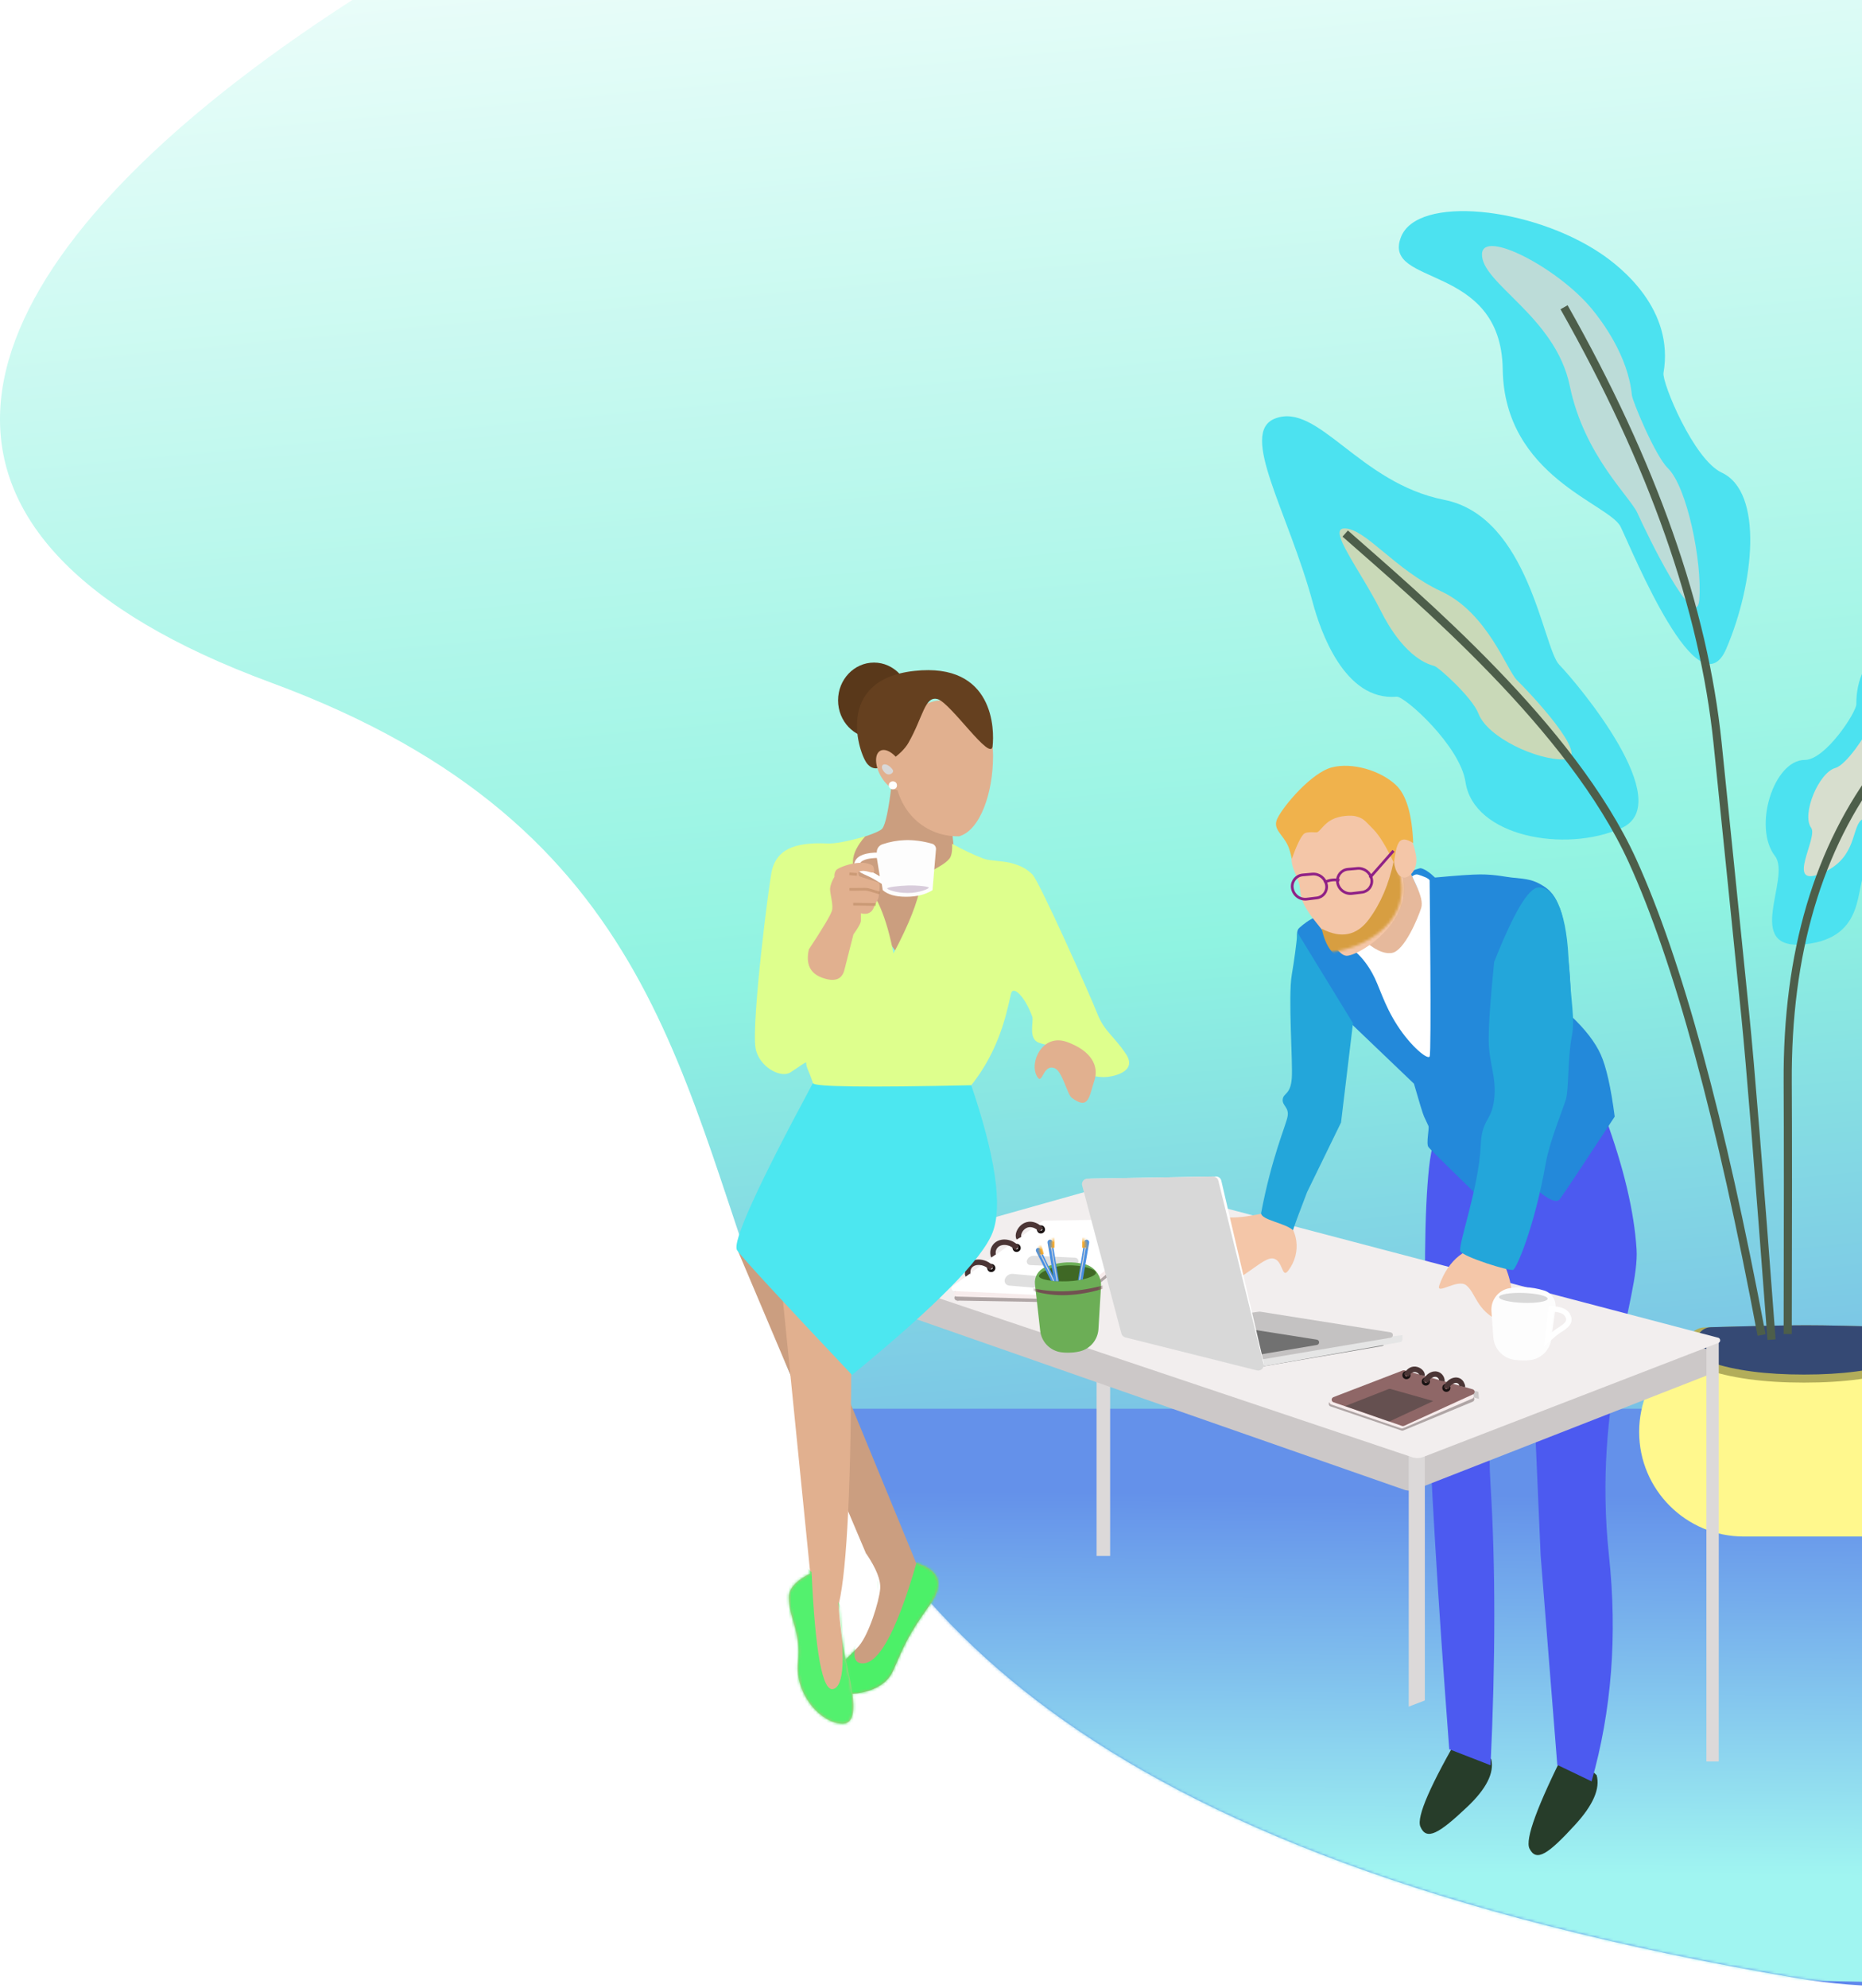 <?xml version="1.0" encoding="UTF-8"?>
<svg width="686px" height="732px" viewBox="0 0 686 732" version="1.1" xmlns="http://www.w3.org/2000/svg" xmlns:xlink="http://www.w3.org/1999/xlink">
    <!-- Generator: Sketch 52.4 (67378) - http://www.bohemiancoding.com/sketch -->
    <title>illustration</title>
    <desc>Created with Sketch.</desc>
    <defs>
        <linearGradient x1="19.166%" y1="7.735%" x2="40.544%" y2="107.621%" id="linearGradient-1">
            <stop stop-color="#FFFFFF" offset="0%"></stop>
            <stop stop-color="#8FF3E1" offset="45.096%"></stop>
            <stop stop-color="#4C5AF0" offset="100%"></stop>
        </linearGradient>
        <path d="M566.955,0.796 C661.784,-16.504 814.017,254.242 1072.037,220.221 C1633.424,146.201 1441.899,341.422 1676.313,391.566 C2056.284,472.848 1798.261,629.721 1690.659,723.697 C1583.057,817.672 1636.133,983.324 1361.502,824.392 C1086.871,665.459 859.228,927.036 662.39,893.526 C121.849,801.502 388.895,522.849 99.905,416.405 C-188.413,310.209 203.103,67.174 566.955,0.796 Z" id="path-2"></path>
        <linearGradient x1="51.607%" y1="75.664%" x2="54.798%" y2="14.544%" id="linearGradient-4">
            <stop stop-color="#A0F5F1" offset="0%"></stop>
            <stop stop-color="#6491EA" offset="100%"></stop>
        </linearGradient>
        <path d="M39.081,56.088 C41.482,55.037 42.397,50.093 45.975,41.308 C49.419,32.851 48.62,30.238 48.027,27.078 C47.137,22.332 50.341,17.874 45.658,11.749 C41.604,6.447 36.455,4.419 29.516,4.433 C18.599,4.455 13.772,9.247 10.9,30.087 C8.027,50.927 35.105,57.83 39.081,56.088 Z" id="path-5"></path>
        <filter x="-20.7%" y="-128.5%" width="142.5%" height="356.8%" filterUnits="objectBoundingBox" id="filter-7">
            <feGaussianBlur stdDeviation="7" in="SourceGraphic"></feGaussianBlur>
        </filter>
        <path d="M6.618,0.611 C8.784,0.131 10.895,-0.066 12.952,0.019 C15.649,0.131 18.333,0.733 21.004,1.825 L21.004,1.825 C23.489,2.84 24.997,5.383 24.697,8.05 L22.766,25.208 C22.299,29.361 19.034,32.646 14.884,33.139 C14.156,33.225 13.388,33.268 12.581,33.268 C11.057,33.268 9.624,33.114 8.281,32.806 L8.281,32.806 C4.389,31.913 1.55,28.562 1.31,24.576 L0.364,8.904 C0.127,4.978 2.778,1.462 6.618,0.611 Z" id="path-8"></path>
        <path d="M2.301,0.351 L2.301,0.351 C2.799,0.352 3.202,0.757 3.201,1.255 C3.201,1.258 3.201,1.262 3.2,1.265 L3.028,13.324 L1.513,14.284 L1.397,1.261 C1.393,0.763 1.793,0.356 2.291,0.351 C2.295,0.351 2.298,0.351 2.301,0.351 Z" id="path-10"></path>
        <path d="M2.531,0.434 L2.531,0.434 C3.047,0.448 3.461,0.863 3.472,1.379 L3.776,15.086 L2.096,15.725 L1.64,1.329 C1.625,0.85 2.001,0.449 2.481,0.434 C2.498,0.433 2.514,0.433 2.531,0.434 Z" id="path-12"></path>
        <path d="M2.494,0.431 L2.494,0.431 C3.009,0.444 3.423,0.86 3.434,1.376 L3.744,15.701 L2.027,16.116 L1.6,1.326 C1.586,0.845 1.964,0.444 2.445,0.431 C2.461,0.43 2.478,0.43 2.494,0.431 Z" id="path-14"></path>
        <path d="M49.691,14.101 L73.814,0.098 L26.576,111.644 L26.512,111.635 C22.829,117.079 21.121,121.389 21.39,124.565 C21.793,129.344 25.581,141.374 29.215,145.6 C32.85,149.827 42.125,157.021 40.577,160.781 C39.028,164.541 21.187,165.01 16.682,154.845 C12.176,144.679 11.183,141.819 3.083,130.457 C-2.318,122.883 -0.622,117.724 8.169,114.978 L49.691,14.101 Z" id="path-16"></path>
        <path d="M1.376,33.028 C1.403,84.148 2.919,116.263 5.924,129.374 C6.255,130.819 5.254,139.144 4.566,144.196 C3.323,153.328 -3.571,173.785 4.566,173.785 C12.421,173.785 22.251,163.014 21.035,151.237 C19.82,139.459 24.378,135.591 24.378,127.12 C24.378,123.963 21.756,121.06 16.512,118.41 L28.377,-4.54747351e-13 L1.376,33.028 Z" id="path-18"></path>
    </defs>
    <g id="Page-1" stroke="none" stroke-width="1" fill="none" fill-rule="evenodd">
        <g id="Custom-Preset-Copy-17" transform="translate(-338, 0)">
            <g id="illustration" transform="translate(1276.5, 283.5) scale(-1, 1) translate(-1276.5, -283.5) translate(338, -165)">
                <g id="Rectangle" transform="translate(938.5, 448.5) scale(-1, 1) translate(-938.5, -448.5) ">
                    <mask id="mask-3" fill="white">
                        <use xlink:href="#path-2"></use>
                    </mask>
                    <use id="Mask" fill="url(#linearGradient-1)" xlink:href="#path-2"></use>
                    <polygon fill="url(#linearGradient-4)" mask="url(#mask-3)" points="-162.516 683.779 1412.191 683.779 1476.15 911.281 -162.516 877.117"></polygon>
                </g>
                <g id="plant" transform="translate(1113, 211)">
                    <g id="pot" transform="translate(38.926, 442.043)">
                        <path d="M38.526,0.741 L82.651,0.741 C103.929,0.741 121.177,17.989 121.177,39.267 L121.177,39.267 C121.177,60.544 103.929,77.792 82.651,77.792 L38.526,77.792 C17.249,77.792 2.60569801e-15,60.544 0,39.267 L0,39.267 C-2.60569801e-15,17.989 17.249,0.741 38.526,0.741 Z" id="Rectangle" fill="#FFF88D"></path>
                        <path d="M24.352,0.8 C40.379,0.267 52.129,0 59.602,0 C67.148,0 79.685,0.272 97.213,0.815 L97.213,0.815 C100.655,0.922 103.39,3.743 103.39,7.186 L103.39,7.186 C103.39,11.162 100.892,14.708 97.149,16.047 C87.704,19.426 75.46,21.115 60.416,21.115 C45.357,21.115 33.104,19.422 23.656,16.037 L23.656,16.037 C19.957,14.712 17.575,11.108 17.803,7.186 L17.803,7.186 C18.008,3.685 20.846,0.916 24.352,0.799 Z" id="Rectangle-Copy-6" fill="#B2AD5A"></path>
                        <path d="M26.79,0.699 C41.765,0.233 52.728,0 59.679,0 C66.692,0 78.381,0.237 94.745,0.712 L94.745,0.712 C97.702,0.798 100.054,3.219 100.054,6.178 L100.054,6.178 C100.054,9.558 97.905,12.564 94.707,13.657 C85.944,16.653 74.519,18.152 60.43,18.152 C46.33,18.152 34.898,16.651 26.133,13.651 L26.133,13.651 C22.974,12.569 20.929,9.509 21.137,6.178 L21.137,6.178 C21.326,3.166 23.774,0.793 26.79,0.699 Z" id="Rectangle-Copy-7" fill="#354974"></path>
                    </g>
                    <g id="leafs">
                        <g id="Group-5" transform="translate(0, 160)">
                            <path d="M48.533,144.395 C64.313,161.326 68.258,129.06 78.132,127.076 C91.368,124.417 101.718,100.66 93.079,93.15 C87.327,88.15 90.277,67.455 92.2,65.242 C104.906,50.627 96.661,36.981 93.058,32.243 C81.051,16.46 77.104,-5.306 66.136,3.857 C53.211,14.654 62.673,20.207 47.322,37.866 C31.972,55.525 64.165,46.939 48.217,72.974 C32.27,99.009 49.828,102.624 49.392,108.916 C48.896,116.071 32.752,127.465 48.533,144.395 Z" id="Oval-Copy" fill="#4CE2F0" transform="translate(70.27, 75.486) rotate(-41) translate(-70.27, -75.486) "></path>
                            <path d="M60.406,119.69 C66.79,131.717 69.589,109.965 73.999,108.958 C79.909,107.608 85.246,91.849 81.693,86.458 C79.327,82.868 81.307,68.931 82.226,67.496 C88.298,58.018 85.121,48.478 83.692,45.141 C78.93,34.022 77.911,19.122 72.784,24.961 C66.742,31.841 70.721,35.933 63.386,47.385 C56.05,58.837 70.496,54.118 62.622,71.231 C54.748,88.344 62.353,91.399 61.954,95.653 C61.5,100.489 54.022,107.664 60.406,119.69 Z" id="Oval-Copy-2" fill="#D7DECE" style="mix-blend-mode: multiply;" transform="translate(71.823, 73.477) rotate(-41) translate(-71.823, -73.477) "></path>
                        </g>
                        <g id="leaf" transform="translate(176.226, 112.075) rotate(18) translate(-176.226, -112.075) translate(126.726, 11.075)">
                            <path d="M60.557,194.433 C79.646,176.752 96.627,147.415 85.389,134.513 C77.906,125.922 78.733,95.237 80.732,92.249 C93.937,72.509 82.374,50.422 77.479,42.619 C61.169,16.623 24.537,-4.592 12.69,7.236 C-1.27,21.174 42.738,30.563 27.159,66.941 C11.58,103.319 42.956,128.181 43.252,137.595 C43.589,148.299 41.467,212.114 60.557,194.433 Z" id="Oval-Copy-3" fill="#4CE2F0" transform="translate(49.45, 100.693) scale(-1, 1) rotate(-6) translate(-49.45, -100.693) "></path>
                            <path d="M52.156,173.436 C58.76,161.156 64.867,133.88 61.202,124.601 C58.761,118.423 59.334,96.702 60.036,94.611 C64.677,80.798 60.99,65.01 59.414,59.422 C54.165,40.806 34.857,16.416 30.75,24.643 C25.91,34.337 46.118,56.646 40.518,82.212 C34.918,107.778 44.228,128.517 44.238,135.188 C44.25,142.773 45.552,185.716 52.156,173.436 Z" id="Oval-Copy-6" fill="#BCDCD8" style="mix-blend-mode: multiply;" transform="translate(46.149, 99.314) scale(-1, 1) rotate(-6) translate(-46.149, -99.314) "></path>
                        </g>
                        <g id="Group-6" transform="translate(233.5, 189) rotate(13) translate(-233.5, -189) translate(134, 87)">
                            <path d="M120.436,196.423 C139.752,184.351 153.423,153.016 138.471,139.325 C128.514,130.208 124.754,102.99 126.602,100.712 C138.811,85.661 122.072,63.711 115.223,55.8 C92.404,29.441 78.583,-1.955 66.727,6.301 C52.756,16.029 69.101,45.263 56.708,74.698 C44.316,104.134 81.556,135.326 83.344,143.783 C85.378,153.399 101.12,208.495 120.436,196.423 Z" id="Oval-Copy-4" fill="#4CE2F0" transform="translate(99.504, 101.55) rotate(43) translate(-99.504, -101.55) "></path>
                            <path d="M106.479,164.394 C112.423,156.207 115.747,136.399 110.254,128.571 C106.596,123.358 104.294,106.77 104.819,105.296 C108.288,95.558 101.882,82.722 99.302,78.128 C90.707,62.821 84.904,44.062 81.288,49.606 C77.028,56.14 83.585,73.471 80.612,92.061 C77.639,110.65 91.208,128.36 92.129,133.489 C93.176,139.322 100.536,172.58 106.479,164.394 Z" id="Oval-Copy-5" fill="#C9D9B8" style="mix-blend-mode: multiply;" transform="translate(96.425, 107.147) rotate(43) translate(-96.425, -107.147) "></path>
                        </g>
                        <path d="M105.372,445.27 C105.259,402.565 105.259,371.652 105.372,352.532 C105.654,305.073 94.197,266.229 71,236" id="Path-56" stroke="#4D5E4A" stroke-width="3"></path>
                        <path d="M111.328,447.343 C115.953,385.71 119.173,345.93 120.986,328.004 C125.071,287.627 128.48,254.149 131.215,227.571 C136.293,178.218 155.147,124.742 187.776,67.145" id="Path-57" stroke="#4D5E4A" stroke-width="3"></path>
                        <path d="M115,445.637 C129.977,365.942 145.829,307.729 162.555,271 C185,221.714 241.436,174.236 268.401,150.491" id="Path-55" stroke="#4D5E4A" stroke-width="3"></path>
                    </g>
                </g>
                <rect id="Rectangle-Copy-3" fill="#DCD9D9" x="1468" y="601" width="5" height="137"></rect>
                <rect id="Rectangle-Copy-4" fill="#DCD9D9" x="1570" y="631" width="5" height="137"></rect>
                <g id="shoes" transform="translate(1286, 800)" fill="#273D2A">
                    <path d="M9.266,36.078 C16.94,48.611 20.676,52.457 24.127,47.936 C26.428,44.921 24.321,31.89 17.806,8.843 L4.991,16.684 C2.725,21.259 4.15,27.723 9.266,36.078 Z" id="Path-58" transform="translate(14.488, 29.302) rotate(-11) translate(-14.488, -29.302) "></path>
                    <path d="M48.452,29.252 C56.015,41.549 59.728,45.299 63.268,40.749 C65.629,37.715 63.683,24.822 57.433,2.069 L44.409,10.083 C42.062,14.663 43.41,21.053 48.452,29.252 Z" id="Path-58-Copy" transform="translate(53.765, 22.342) rotate(-15) translate(-53.765, -22.342) "></path>
                </g>
                <path d="M1285.652,576.243 C1278.806,594.831 1274.939,611.116 1274.053,625.096 C1272.926,642.861 1290.322,680.786 1284.228,737.794 C1281.087,767.188 1283.221,794.923 1290.63,821 L1303.264,814.938 L1309.395,737.794 L1313.52,642.956 C1324.913,659.455 1329.688,682.485 1327.845,712.044 C1326.002,741.603 1326.002,775.948 1327.845,815.078 L1343.07,809.159 C1351.45,698.622 1353.932,627.234 1350.516,594.995 C1347.1,562.755 1325.479,556.505 1285.652,576.243 Z" id="pants" fill="#4C5AF0"></path>
                <g id="table" transform="translate(1241, 600)">
                    <path d="M7.047,71.479 L114.547,113.522 C115.881,114.044 117.359,114.071 118.711,113.599 L311.615,46.198 C314.743,45.105 316.393,41.683 315.3,38.555 C314.63,36.637 313.036,35.189 311.063,34.706 L223.467,13.254 C222.562,13.032 221.618,13.024 220.709,13.231 L7.047,61.837 L7.047,71.479 Z" id="Path-51-Copy" fill="#CCC8C8"></path>
                    <path d="M114.022,94.494 L114.022,94.494 C115.661,94.494 116.989,95.822 116.989,97.461 L116.989,193.481 L111.055,191.206 L111.055,97.461 C111.055,95.822 112.383,94.494 114.022,94.494 Z" id="Rectangle" fill="#DCD9D9"></path>
                    <rect id="Rectangle-Copy-2" fill="#DCD9D9" transform="translate(5.05, 136.024) scale(-1, 1) translate(-5.05, -136.024) " x="2.776" y="58.364" width="4.546" height="155.322"></rect>
                    <path d="M2.884,59.529 L111.656,101.544 C112.961,102.048 114.401,102.081 115.728,101.635 L310.55,36.206 C313.691,35.152 315.383,31.75 314.328,28.608 C313.696,26.727 312.174,25.28 310.264,24.743 L223.829,0.442 C222.801,0.152 221.714,0.143 220.68,0.415 L2.99,57.629 C2.456,57.769 2.137,58.316 2.277,58.85 C2.359,59.161 2.585,59.413 2.884,59.529 Z" id="Path-51" fill="#F2EEEE"></path>
                </g>
                <g id="beard-man" transform="translate(1282, 447)">
                    <path d="M59.271,203.939 C68.638,207.541 63.275,197.34 62.979,193.102 C62.682,188.863 58.493,177.141 52.001,177.144 C45.509,177.147 38.94,182.41 36.218,192.311 C35.132,196.259 42.703,189.324 46.076,191.593 C49.884,194.155 50.327,200.5 59.271,203.939 Z" id="left-hand" fill="#F4C6A8" transform="translate(50.443, 190.92) scale(-1, 1) rotate(4) translate(-50.443, -190.92) "></path>
                    <path d="M135.43,189.617 C141.503,181.559 156.13,180.192 147.225,173.965 C138.32,167.738 137.162,161.525 130.687,161.502 C124.211,161.48 117.362,167.306 117.393,176.025 C117.407,180.121 121.461,173.676 124.835,175.965 C128.643,178.549 129.577,197.384 135.43,189.617 Z" id="right-hand" fill="#F4C6A8" transform="translate(133.71, 176.492) rotate(-37) translate(-133.71, -176.492) "></path>
                    <path d="M96.554,95.586 L116.616,65.762 C117.329,62.942 117.329,61.029 116.616,60.022 C116.426,59.752 114.263,57.785 111.929,56.494 C101.185,50.549 73.259,37.344 71.517,37.738 C70.103,38.059 68.369,39.202 66.316,41.167 C58.22,40.41 52.679,40.025 49.691,40.014 C44.145,39.994 40.142,40.973 38.014,41.167 C32.242,41.691 29.947,42.002 26.255,44.358 C22.563,46.715 21.414,49.81 20.359,52.435 C18.26,57.655 18.767,63.01 17.932,67.097 C16.677,73.238 16.147,81.531 16.342,91.975 C10.978,97.04 7.282,101.826 5.254,106.335 C3.226,110.843 1.511,118.465 0.108,129.201 C11.93,147.215 18.68,157.355 20.359,159.622 C22.038,161.888 27.639,158.06 37.164,148.136 L44.682,164.043 C60.098,149.118 68.116,141.236 68.734,140.399 C69.662,139.143 68.341,133.454 68.734,132.64 C69.128,131.826 69.662,130.68 70.339,129.201 C70.791,128.215 72.036,124.174 74.073,117.079 L96.554,95.586 Z" id="sweater" fill="#2389DA"></path>
                    <polygon id="neck" fill="#E6B99C" points="75.466 39.138 70.611 49.577 73.038 67.419 88 75.266 104.477 59.22"></polygon>
                    <g id="Path-47" transform="translate(67.923, 12.227)">
                        <path d="M6.813,28.508 C6.029,27.877 5.312,27.657 4.661,27.85 C3.684,28.138 0.368,29.221 0.368,30.066 C0.368,30.91 -0.354,93.582 0.368,94.849 C1.091,96.116 7.202,91.236 12.293,83.359 C17.384,75.482 18.859,68.849 21.538,64.097 C23.323,60.929 25.288,58.397 27.431,56.501 L25.343,51.347 C21.001,55.41 17.307,57.194 14.261,56.7 C9.692,55.959 4.661,43.871 3.495,40.208 C2.868,38.241 3.596,35.456 5.398,31.592 C5.688,30.97 6.16,29.942 6.813,28.508 Z" id="Path-48" fill="#FFFFFF"></path>
                        <mask id="mask-6" fill="white">
                            <use xlink:href="#path-5"></use>
                        </mask>
                        <use id="Mask" fill="#F4C6A8" transform="translate(29.62, 30.39) rotate(17) translate(-29.62, -30.39) " xlink:href="#path-5"></use>
                        <path d="M13.434,22.884 C13.575,23.033 13.656,23.152 13.675,23.241 C15.413,31.356 18.364,38.418 22.753,44.333 C27.214,50.346 33.003,51.5 40.12,47.795 C38.732,54.155 36.091,57.86 32.196,58.91 C26.353,60.485 23.114,57.19 18.83,53.535 C14.545,49.881 10.31,41.286 8.958,37.563 C7.606,33.84 9.5,31.711 10.299,29.092 C10.831,27.347 11.876,25.277 13.434,22.884 Z" fill="#D79E41" mask="url(#mask-6)"></path>
                    </g>
                    <path d="M77.571,41.191 C79.735,41.191 81.489,37.873 81.489,33.781 C81.488,29.688 79.733,26.371 77.569,26.37 C75.405,26.37 74.58,27.262 73.409,32.536 C72.239,37.81 75.407,41.19 77.571,41.191 Z" id="Oval" fill="#F4C6A8" transform="translate(77.323, 33.78) rotate(-1) translate(-77.323, -33.78) "></path>
                    <path d="M119.08,34.297 C119.5,32.224 119.965,30.618 120.472,29.48 C122.41,25.132 126.315,23.343 124.374,19.376 C122.006,14.537 111.739,2.519 104.303,0.594 C96.867,-1.332 86.515,1.687 80.753,7.051 C76.912,10.627 74.776,17.771 74.345,28.483 C76.479,27.073 78.074,26.801 79.131,27.67 C80.187,28.538 80.949,31.273 81.414,35.875 C84.249,29.812 86.802,25.634 89.073,23.342 C92.479,19.904 92.642,19.376 95.588,18.583 C97.131,18.167 101.293,18.294 104.303,19.832 C107.037,21.23 108.657,24.01 109.634,24.453 C110.181,24.702 113.603,24.007 114.74,25.194 C115.876,26.381 117.323,29.415 119.08,34.297 Z" id="Path-45" fill="#F0B24C"></path>
                    <path d="M44.52,72.248 C37.373,54.219 31.966,45.08 28.298,44.831 C22.795,44.458 18.088,52.435 17.153,70.394 C16.217,88.353 14.628,92.922 15.924,99.665 C17.471,107.711 16.984,119.179 18.088,122.846 C19.192,126.513 24.095,138.374 25.464,146.127 C29.684,170.03 36.25,184.985 37.498,185.622 C38.745,186.26 56.01,180.838 56.981,178.768 C57.952,176.698 50.111,155.197 49.48,139.858 C49.069,129.879 45.498,131.124 44.52,122.846 C43.541,114.568 46.529,109.558 46.529,100.777 C46.529,94.923 45.859,85.413 44.52,72.248 Z" id="Path-49" fill="#23A6DA"></path>
                    <path d="M116.996,61.402 C117.45,66.286 118.145,71.467 119.081,76.947 C120.486,85.167 118.642,109.048 119.081,115.091 C119.521,121.133 122.165,120.472 122.417,122.846 C122.669,125.22 119.977,125.761 120.639,129.201 C121.302,132.64 126.496,144.23 130.383,164.735 C130.383,167.275 121.666,168.327 118.622,171.023 C118.003,169.028 116.281,164.369 113.455,157.044 L100.932,131.366 L96.534,94.806 L116.996,61.402 Z" id="right-arm" fill="#23A6DA"></path>
                    <g id="glasses" transform="translate(81.359, 31.122)" stroke="#8F2186">
                        <path d="M13.065,6.817 L16.593,6.761 C18.933,6.724 20.86,8.591 20.898,10.931 C20.899,11.044 20.897,11.157 20.889,11.27 L20.889,11.27 C20.725,13.836 18.575,15.821 16.005,15.782 L12.288,15.725 C10.029,15.691 8.225,13.831 8.259,11.572 C8.261,11.472 8.266,11.372 8.275,11.273 L8.275,11.273 C8.496,8.78 10.563,6.857 13.065,6.817 Z" id="Rectangle" transform="translate(14.578, 11.272) rotate(6) translate(-14.578, -11.272) "></path>
                        <path d="M29.712,8.897 L33.239,8.84 C35.579,8.803 37.507,10.67 37.544,13.01 C37.546,13.123 37.543,13.236 37.536,13.349 L37.536,13.349 C37.371,15.915 35.222,17.9 32.651,17.861 L28.935,17.805 C26.675,17.77 24.871,15.91 24.906,13.651 C24.907,13.551 24.912,13.451 24.921,13.352 L24.921,13.352 C25.142,10.859 27.21,8.936 29.712,8.897 Z" id="Rectangle-Copy-5" transform="translate(31.225, 13.351) rotate(6) translate(-31.225, -13.351) "></path>
                        <path d="M20.17,10.943 C21.428,11.606 24.074,12.039 25.766,11.309" id="Path-2" transform="translate(22.968, 11.316) scale(1, -1) rotate(-12) translate(-22.968, -11.316) "></path>
                        <path d="M8.998,10.139 L0.259,0.206 L8.998,10.139 Z" id="Path-53"></path>
                    </g>
                </g>
                <g id="cup" transform="translate(1313.5, 652.5) scale(-1, 1) translate(-1313.5, -652.5) translate(1299, 639)">
                    <path d="M7.185,0.378 C9.072,0.075 10.915,-0.046 12.716,0.016 C15.124,0.098 17.521,0.51 19.908,1.25 L19.908,1.25 C22.71,2.118 24.472,4.884 24.077,7.79 L22.529,19.163 C21.961,23.331 18.583,26.55 14.392,26.915 C13.743,26.972 13.063,27 12.352,27 C11.095,27 9.901,26.912 8.769,26.735 L8.769,26.735 C4.631,26.09 1.485,22.675 1.18,18.498 L0.476,8.859 C0.174,4.72 3.087,1.036 7.185,0.378 Z" id="Rectangle" fill="#FDFDFD"></path>
                    <ellipse id="Oval" fill="#D8D8D8" transform="translate(12.23, 3.966) rotate(2) translate(-12.23, -3.966) " cx="12.23" cy="3.966" rx="8.951" ry="1.824"></ellipse>
                    <path d="M22.398,8.027 C26.208,8.027 28.385,9.149 28.929,11.393 C29.42,13.413 27.277,14.688 25.044,16.134 C24.299,16.617 22.992,17.684 21.123,19.338 L22.398,8.027 Z" id="Path-40-Copy" stroke="#FFFFFF" stroke-width="2"></path>
                </g>
                <g id="notebook" transform="translate(1486.46, 629.119) rotate(21) translate(-1486.46, -629.119) translate(1443.46, 612.119)">
                    <polygon id="Path" fill="#CDCACA" points="41.067 2.775 83.359 13.779 83.694 17.562 40.268 5.887"></polygon>
                    <path d="M1.366,19.905 L42.668,33.557 C42.892,33.631 43.136,33.623 43.356,33.535 L83.724,17.263 C84.237,17.056 84.484,16.473 84.278,15.961 C84.16,15.669 83.912,15.45 83.608,15.369 L44.216,4.889 C44.034,4.84 43.842,4.844 43.663,4.9 L1.384,18 C0.857,18.164 0.561,18.724 0.725,19.252 C0.821,19.56 1.059,19.804 1.366,19.905 Z" id="Path-50-Copy-3" fill="#AFA5A5"></path>
                    <path d="M2.141,19.068 L42.628,32.48 C42.856,32.556 43.104,32.546 43.326,32.454 L83.415,15.789 C83.925,15.577 84.166,14.991 83.954,14.481 C83.835,14.194 83.589,13.979 83.288,13.899 L43.856,3.408 C43.667,3.358 43.468,3.364 43.282,3.426 L2.139,17.17 C1.615,17.345 1.332,17.912 1.507,18.436 C1.607,18.735 1.842,18.969 2.141,19.068 Z" id="Path-50-Copy-2" fill="#F7ECEC"></path>
                    <path d="M3.117,17.936 L42.906,31.121 C43.141,31.199 43.396,31.187 43.622,31.088 L83.522,13.579 C84.028,13.357 84.258,12.767 84.036,12.262 C83.913,11.983 83.671,11.775 83.377,11.697 L43.873,1.187 C43.674,1.134 43.463,1.144 43.27,1.216 L3.086,16.049 C2.568,16.24 2.303,16.815 2.494,17.333 C2.599,17.618 2.829,17.84 3.117,17.936 Z" id="Path-50-Copy-4" fill="#FFFFFF"></path>
                    <g id="Group" transform="translate(67.112, 6.305)">
                        <ellipse id="Oval" stroke="#191212" cx="0.556" cy="4.265" rx="1" ry="1"></ellipse>
                        <path d="M0.471,4.445 C1.682,0.689 6.745,-1.315 8.831,1.797 C9.016,2.073 9.624,3.391 9.562,3.621" id="Path-61" stroke="#4B3535" stroke-width="2"></path>
                    </g>
                    <path d="M45.191,23.211 L60.998,15.458 C62.19,14.873 63.627,15.184 64.47,16.208 L64.47,16.208 C65.096,16.968 64.988,18.093 64.227,18.719 C64.119,18.808 64,18.884 63.874,18.946 L47.91,26.712 C46.751,27.277 45.354,26.952 44.562,25.933 L44.562,25.933 C43.952,25.148 44.094,24.016 44.88,23.406 C44.977,23.331 45.081,23.265 45.191,23.211 Z" id="Rectangle" fill="#DFDFDF"></path>
                    <path d="M37.504,18.072 L51.404,11.99 C52.415,11.547 53.596,11.795 54.344,12.606 L54.344,12.606 C54.835,13.137 54.802,13.966 54.271,14.456 C54.163,14.556 54.039,14.637 53.904,14.695 L39.867,20.788 C38.885,21.214 37.741,20.955 37.038,20.148 L37.038,20.148 C36.559,19.599 36.616,18.765 37.166,18.286 C37.267,18.198 37.381,18.126 37.504,18.072 Z" id="Rectangle-Copy-8" fill="#DFDFDF"></path>
                    <g id="Group-Copy" transform="translate(55.734, 2.743)">
                        <ellipse id="Oval" stroke="#191212" cx="0.556" cy="4.265" rx="1" ry="1"></ellipse>
                        <path d="M0.471,4.445 C1.664,0.745 6.378,-1.131 8.762,1.772 C9.27,2.39 9.66,3.514 9.551,3.979" id="Path-61" stroke="#4B3535" stroke-width="2"></path>
                    </g>
                    <g id="Group-Copy-2" transform="translate(44.938, 0.335)">
                        <ellipse id="Oval" stroke="#191212" cx="0.556" cy="3.523" rx="1" ry="1"></ellipse>
                        <path d="M0.471,3.703 C3.663,-2.967 9.61,1.222 9.259,3.641" id="Path-61" stroke="#4B3535" stroke-width="2"></path>
                    </g>
                </g>
                <g id="computer" transform="translate(1360, 598)">
                    <path d="M7.801,62.687 L52.648,70.365 C52.827,70.396 53.01,70.377 53.179,70.312 L85.843,57.614 C86.358,57.414 86.613,56.834 86.413,56.32 C86.27,55.952 85.925,55.703 85.531,55.683 L53.02,54.058 C52.954,54.055 52.888,54.058 52.824,54.068 L7.824,60.712 C7.277,60.792 6.9,61.301 6.981,61.847 C7.044,62.275 7.375,62.614 7.801,62.687 Z" id="shadow" fill="#808080" filter="url(#filter-7)"></path>
                    <path d="M1.141,61.247 L51.419,70.14 C51.576,70.168 51.738,70.158 51.89,70.11 L76.95,62.327 C77.478,62.163 77.773,61.603 77.609,61.076 C77.512,60.765 77.271,60.521 76.961,60.421 L52.98,52.674 C52.834,52.627 52.678,52.614 52.525,52.637 L6.82,59.469 L0.316,58.687 L0.316,60.263 C0.316,60.748 0.664,61.163 1.141,61.247 Z" id="highlight" fill="#E5E5E5"></path>
                    <path d="M4.656,59.621 L51.637,67.556 C51.759,67.576 51.884,67.574 52.006,67.549 L97.94,58.088 C98.481,57.976 98.829,57.448 98.718,56.907 C98.632,56.491 98.294,56.175 97.873,56.117 L53.067,50.026 C52.97,50.013 52.872,50.014 52.776,50.03 L4.666,57.647 C4.121,57.733 3.749,58.245 3.835,58.791 C3.902,59.215 4.233,59.549 4.656,59.621 Z" id="Path-50" fill="#C4C2C2"></path>
                    <path d="M31.848,62.305 L54.542,66.102 C54.663,66.122 54.786,66.12 54.907,66.096 L77.166,61.554 C77.707,61.444 78.056,60.915 77.945,60.374 C77.86,59.957 77.521,59.64 77.099,59.583 L55.468,56.67 C55.372,56.657 55.275,56.658 55.179,56.673 L31.858,60.331 C31.313,60.417 30.94,60.928 31.026,61.474 C31.092,61.899 31.424,62.234 31.848,62.305 Z" id="Path-50-Copy" fill="#717171"></path>
                    <path d="M53.907,-0.405 L101.274,10.981 C101.989,11.153 102.552,11.703 102.74,12.413 L117.194,66.917 C117.477,67.984 116.841,69.079 115.774,69.363 C115.618,69.404 115.457,69.426 115.296,69.429 L69.029,70.244 C68.087,70.261 67.26,69.617 67.046,68.699 L51.492,1.994 C51.241,0.918 51.91,-0.157 52.986,-0.408 C53.289,-0.479 53.605,-0.478 53.907,-0.405 Z" id="Rectangle" fill="#FFFFFF" transform="translate(84.402, 35.244) scale(1, -1) translate(-84.402, -35.244) "></path>
                    <path d="M53.923,-0.449 L102.406,11.7 C103.113,11.877 103.667,12.424 103.854,13.127 L118.311,67.644 C118.594,68.711 117.958,69.806 116.89,70.09 C116.735,70.131 116.574,70.153 116.413,70.156 L70.125,70.972 C69.192,70.988 68.371,70.357 68.148,69.451 L51.496,1.97 C51.231,0.898 51.886,-0.186 52.958,-0.451 C53.275,-0.529 53.607,-0.528 53.923,-0.449 Z" id="Rectangle-Copy" fill="#D8D8D8" transform="translate(84.987, 35.607) scale(1, -1) translate(-84.987, -35.607) "></path>
                </g>
                <g id="pencil-cup" transform="translate(1471, 621)">
                    <g id="Rectangle" transform="translate(0, 8.872)">
                        <mask id="mask-9" fill="white">
                            <use xlink:href="#path-8"></use>
                        </mask>
                        <use id="Mask" fill="#6CAE56" xlink:href="#path-8"></use>
                        <path d="M-1.094,8.308 C8.222,10.934 16.974,11.368 25.161,9.611 C37.442,6.975 36.686,7.1 25.161,10.573 C17.478,12.889 8.848,12.568 -0.729,9.611 L-1.094,8.308 Z" fill="#725151" mask="url(#mask-9)"></path>
                    </g>
                    <path d="M12.702,15.847 C18.342,15.85 23.247,14.827 23.247,13.569 C23.246,12.31 18.417,9.98 12.778,9.977 C7.139,9.974 2.204,11.776 2.204,13.035 C2.205,14.293 7.063,15.844 12.702,15.847 Z" id="Oval-Copy-7" fill="#3F6825" transform="translate(12.725, 12.912) rotate(2) translate(-12.725, -12.912) "></path>
                    <g id="pencil" transform="translate(20.956, 10.122) rotate(15) translate(-20.956, -10.122) translate(18.456, 2.622)">
                        <mask id="mask-11" fill="white">
                            <use xlink:href="#path-10"></use>
                        </mask>
                        <use id="Mask" fill="#4A90E2" transform="translate(2.299, 7.317) rotate(11) translate(-2.299, -7.317) " xlink:href="#path-10"></use>
                        <polygon id="Rectangle" fill="#F5A623" mask="url(#mask-11)" points="1.823 -0.37 4.741 -0.37 4.741 3.696 1.823 3.151"></polygon>
                        <polygon id="Rectangle" fill="#D8D8D8" style="mix-blend-mode: color-burn;" transform="translate(1.923, 8.413) rotate(11) translate(-1.923, -8.413) " points="1.741 2.892 2.105 2.893 2.098 13.758 1.742 13.933"></polygon>
                    </g>
                    <g id="pencil-copy" transform="translate(6.481, 8) scale(-1, 1) translate(-6.481, -8) translate(3.481, 0)">
                        <mask id="mask-13" fill="white">
                            <use xlink:href="#path-12"></use>
                        </mask>
                        <use id="Mask" fill="#4A90E2" transform="translate(2.708, 8.079) rotate(11) translate(-2.708, -8.079) " xlink:href="#path-12"></use>
                        <polygon id="Rectangle" fill="#F5A623" mask="url(#mask-13)" points="2.188 -0.37 5.105 -0.37 5.105 4.066 2.188 3.471"></polygon>
                        <polygon id="Rectangle" fill="#D8D8D8" style="mix-blend-mode: color-burn;" transform="translate(2.297, 9.401) rotate(11) translate(-2.297, -9.401) " points="1.989 3.285 2.356 3.295 2.605 15.402 2.262 15.517"></polygon>
                    </g>
                    <g id="pencil-copy-2" transform="translate(15.316, 0)">
                        <mask id="mask-15" fill="white">
                            <use xlink:href="#path-14"></use>
                        </mask>
                        <use id="Mask" fill="#4A90E2" transform="translate(2.672, 8.273) rotate(11) translate(-2.672, -8.273) " xlink:href="#path-14"></use>
                        <polygon id="Rectangle" fill="#F5A623" mask="url(#mask-15)" points="2.188 -0.37 5.105 -0.37 5.105 4.066 2.188 3.471"></polygon>
                        <polygon id="Rectangle" fill="#D8D8D8" style="mix-blend-mode: color-burn;" transform="translate(2.258, 9.613) rotate(11) translate(-2.258, -9.613) " points="1.948 3.281 2.315 3.291 2.569 15.865 2.232 15.946"></polygon>
                    </g>
                </g>
                <g id="lady" transform="translate(1461, 409)">
                    <g id="legs" transform="translate(69.636, 216.529)">
                        <g id="Path-4" transform="translate(0.696, 0)">
                            <mask id="mask-17" fill="white">
                                <use xlink:href="#path-16"></use>
                            </mask>
                            <use id="Mask" fill="#CB9E80" xlink:href="#path-16"></use>
                            <path d="M6.402,109.284 C14.361,138.554 21.676,152.792 28.346,151.997 C38.352,150.805 14.396,118.604 24.756,121.157 C31.663,122.859 42.466,135.705 57.164,159.695 L11.528,173.49 L-9.206,110.811 L6.402,109.284 Z" fill="#4CF068" mask="url(#mask-17)"></path>
                        </g>
                        <g id="Path-4-Copy" transform="translate(31.336, 0.469)">
                            <mask id="mask-19" fill="white">
                                <use xlink:href="#path-18"></use>
                            </mask>
                            <use id="Mask" fill="#E1B08F" xlink:href="#path-18"></use>
                            <path d="M16.028,117.956 C14.654,147.722 11.987,162.07 8.028,161.002 C4.069,159.933 3.482,149.267 6.267,129.002 L-22.472,172.002 L13.028,190.002 L44.028,150.002 L25.528,109.002 L16.028,117.956 Z" id="Path-3" fill="#53F16E" mask="url(#mask-19)"></path>
                        </g>
                    </g>
                    <path d="M58.42,154.883 L116.526,154.883 C137.088,193.105 146.386,213.627 144.42,216.448 C142.454,219.27 128.343,234.568 102.09,262.343 C71.302,237.106 54.039,219.608 50.3,209.851 C46.56,200.094 49.267,181.771 58.42,154.883 Z" id="skirt" fill="#4CE7F0"></path>
                    <g id="top">
                        <path d="M87.461,44.512 C88.609,54.216 89.786,59.772 90.99,61.18 C92.194,62.589 99.467,65.028 112.81,68.498 L85.477,107.108 L64.065,73.101 L65.343,61.18 L87.461,44.512 Z" id="Path-34" fill="#CB9E7F"></path>
                        <path d="M62.659,63.984 C76.299,64.176 86.349,53.355 86.349,39.653 C86.349,25.95 79.344,13.91 68.93,13.91 C58.515,13.91 50.138,20.732 50.138,34.434 C50.138,48.137 54.947,61.806 62.659,63.984 Z" id="Oval" fill="#E1B08F"></path>
                        <ellipse id="Oval" fill="#59381A" cx="94.008" cy="13.91" rx="13.231" ry="13.91"></ellipse>
                        <path d="M70.541,13.466 C65.796,14.801 51.012,36.69 50.312,30.841 C49.612,24.993 49.612,-0.18 79.162,3.071 C108.712,6.321 99.61,33.656 96.444,37.328 C94.333,39.776 91.617,39.45 88.295,36.353 C84.905,34.04 82.572,31.763 81.297,29.521 C75.872,19.986 75.286,12.132 70.541,13.466 Z" id="Path-30" fill="#65401F"></path>
                        <ellipse id="Oval" fill="#E1B08F" transform="translate(87.771, 39.584) rotate(29) translate(-87.771, -39.584) " cx="87.771" cy="39.584" rx="4.336" ry="8.113"></ellipse>
                        <ellipse id="Oval" stroke="#FFFFFF" fill="#FFFFFF" cx="87.045" cy="45.208" rx="1" ry="1"></ellipse>
                        <path d="M88.799,41.61 C89.598,41.612 90.626,41.093 90.622,39.654 C90.619,38.216 89.969,37.049 89.169,37.047 C88.37,37.045 87.725,38.21 87.728,39.648 C87.731,41.086 87.999,41.608 88.799,41.61 Z" id="Oval" fill="#D8D8D8" style="mix-blend-mode: multiply;" transform="translate(89.175, 39.328) rotate(47) translate(-89.175, -39.328) "></path>
                        <path d="M65.212,66.727 C61.313,68.916 57.408,70.757 53.494,72.251 C51.33,73.078 46.033,72.979 42.632,74.055 C39.885,74.924 38.17,75.653 35.693,77.956 C33.216,80.258 14.249,122.79 11.715,129.301 C9.182,135.811 5.53,137.549 1.123,144.241 C-3.283,150.933 6.515,152.65 9.182,152.65 C21.407,152.65 16.706,142.572 21.853,141.998 C24.344,141.721 30.016,141.184 33.259,140 C37.335,138.511 35.064,132.075 35.693,130.37 C38.535,122.663 42.828,118.794 43.528,121.967 C44.136,124.722 44.72,127.166 45.281,129.301 C47.94,139.427 52.235,148.209 58.166,155.645 C96.602,156.498 116.043,156.244 116.487,154.883 C118.213,149.598 118.98,149.277 118.98,147.324 C118.98,146.834 121.965,149.114 124.823,150.933 C128.408,153.213 136.458,148.797 137.633,141.998 C139.231,132.75 132.56,79.588 131.498,76.015 C129.564,69.51 124.419,66.009 111.229,66.621 C108.409,66.752 103.744,65.874 97.233,63.987 C102.936,70.469 103.267,75.935 98.227,80.384 C93.187,84.833 89.386,93.746 86.823,107.122 C81.086,96.32 77.768,87.908 76.869,81.887 C76.115,76.836 69.465,76.036 66.244,72.251 C65.46,71.329 65.115,69.488 65.212,66.727 Z" id="Path-35" fill="#DEFF8D"></path>
                        <path d="M92.105,70.942 C96.82,70.942 99.514,71.907 100.188,73.839 C100.795,75.578 98.144,76.676 95.379,77.921 C94.457,78.336 92.84,79.255 90.527,80.679 L92.105,70.942 Z" id="Path-40" stroke="#FFFFFF" stroke-width="2"></path>
                        <path d="M105.013,113.594 C106.037,116.845 108.757,117.658 113.173,116.032 C117.589,114.407 119.197,110.935 117.996,105.616 C113.003,98.058 110.183,93.35 109.536,91.491 C108.775,89.303 110.422,84.791 110.156,82.942 C109.978,81.709 109.448,80.349 108.566,78.862 C108.655,77.931 108.443,77.121 107.928,76.431 C107.156,75.397 98.65,72.03 94.513,74.781 C94.107,75.05 93.817,76.778 93.983,77.038 C94.654,78.091 97.055,75.937 99.613,77.038 C99.998,77.204 99.66,78.151 99.613,78.469 C99.545,78.932 92.384,80.784 92.193,81.092 C91.62,82.018 92.112,83.992 92.193,85.569 C92.27,87.065 92.871,87.649 93.384,88.703 C94.035,90.04 94.303,90.938 94.845,91.491 C95.816,92.48 97.146,92.757 98.834,92.323 C98.834,93.379 98.834,94.301 98.834,95.09 C98.834,95.879 99.749,97.556 101.58,100.12 L105.013,113.594 Z" id="Path-36" fill="#E1B08F"></path>
                        <path d="M91.919,84.852 C98.477,82.93 94.787,83.582 103.061,83.516" id="Path-37" stroke-opacity="0.249" stroke="#8B572A"></path>
                        <path d="M93.312,89.092 C96.098,89.047 98.883,89.003 101.668,88.958" id="Path-38" stroke-opacity="0.249" stroke="#8B572A"></path>
                        <path d="M100.276,78.005 C101.204,77.933 102.133,77.861 103.061,77.789" id="Path-39" stroke-opacity="0.249" stroke="#8B572A"></path>
                        <path d="M17.869,158.952 C19.811,158.323 24.311,150.946 27.246,150.716 C32.174,150.33 29.358,158.508 32.583,155.629 C37.041,151.648 35.747,139.953 26.228,140.087 C16.709,140.222 12.062,144.585 12.054,150.349 C12.046,156.113 10.216,161.43 17.869,158.952 Z" id="Oval" fill="#E1B08F" transform="translate(23.452, 149.831) rotate(-19) translate(-23.452, -149.831) "></path>
                        <path d="M72.617,66.702 C76.056,65.735 79.35,65.297 82.499,65.39 C85.324,65.473 88.133,65.986 90.927,66.928 L90.927,66.928 C92.313,67.396 93.16,68.796 92.93,70.242 L90.775,83.805 C88.951,85.43 86.083,86.243 82.17,86.243 C78.258,86.243 75.016,85.43 72.445,83.805 L71.166,68.797 C71.085,67.841 71.694,66.962 72.617,66.702 Z" id="Rectangle" fill="#FDFDFD"></path>
                        <path d="M81.581,84.852 C85.848,84.852 89.134,83.59 89.134,83.165 C89.134,82.74 85.097,82.203 81.581,82.087 C78.066,81.971 73.814,82.463 73.814,82.888 C73.814,83.313 77.315,84.852 81.581,84.852 Z" id="Oval" fill="#D8CCDB"></path>
                    </g>
                </g>
                <g id="notebook" transform="translate(1360.5, 680.5) scale(-1, 1) translate(-1360.5, -680.5) translate(1332, 669)">
                    <polygon id="Path" fill="#CDCACA" points="28.904 1.015 56.66 8.557 56.88 11.15 28.38 3.148"></polygon>
                    <path d="M2.222,13.936 L28.32,22.804 C28.55,22.882 28.801,22.874 29.025,22.781 L54.573,12.195 C55.083,11.983 55.325,11.398 55.114,10.888 C54.996,10.603 54.752,10.388 54.454,10.306 L29.568,3.5 C29.382,3.449 29.185,3.453 29.001,3.512 L2.24,12.036 C1.714,12.204 1.423,12.767 1.591,13.293 C1.687,13.595 1.921,13.834 2.222,13.936 Z" id="Path-50-Copy-3" fill="#AFA5A5"></path>
                    <path d="M2.476,13.233 L28.179,22.013 C28.413,22.093 28.669,22.083 28.896,21.985 L54.384,11.059 C54.892,10.842 55.127,10.254 54.909,9.746 C54.789,9.466 54.548,9.256 54.255,9.176 L29.226,2.31 C29.032,2.256 28.827,2.263 28.636,2.328 L2.473,11.341 C1.951,11.521 1.674,12.09 1.853,12.612 C1.954,12.904 2.184,13.133 2.476,13.233 Z" id="Path-50-Copy-2" fill="#F7ECEC"></path>
                    <path d="M3.283,12.393 L28.557,21.12 C28.8,21.204 29.066,21.191 29.299,21.084 L54.686,9.476 C55.188,9.246 55.409,8.653 55.18,8.151 C55.057,7.882 54.822,7.682 54.537,7.603 L29.448,0.648 C29.242,0.591 29.022,0.601 28.822,0.678 L3.25,10.514 C2.735,10.712 2.478,11.291 2.676,11.807 C2.782,12.082 3.004,12.296 3.283,12.393 Z" id="Path-50-Copy-4" fill="#8F6767"></path>
                    <path d="M7.591,13.798 L23.427,19.367 C23.673,19.453 23.944,19.44 24.181,19.33 L40.033,11.948 L24.247,7.491 C24.037,7.432 23.814,7.443 23.611,7.522 L7.591,13.798 Z" id="Path-50-Copy-5" fill="#3F3B3B" opacity="0.516"></path>
                    <g id="Group" transform="translate(44.502, 4.085)">
                        <ellipse id="Oval" stroke="#191212" cx="0.368" cy="2.989" rx="1" ry="1"></ellipse>
                        <path d="M0.312,3.115 C1.112,0.483 4.461,-0.921 5.84,1.259 C5.962,1.453 6.364,2.376 6.323,2.537" id="Path-61" stroke="#4B3535" stroke-width="2"></path>
                    </g>
                    <g id="Group-Copy" transform="translate(36.936, 1.778)">
                        <ellipse id="Oval" stroke="#191212" cx="0.368" cy="2.989" rx="1" ry="1"></ellipse>
                        <path d="M0.312,3.115 C1.1,0.522 4.218,-0.792 5.794,1.241 C6.13,1.675 6.388,2.462 6.316,2.789" id="Path-61" stroke="#4B3535" stroke-width="2"></path>
                    </g>
                    <g id="Group-Copy-2" transform="translate(29.8, 0.185)">
                        <ellipse id="Oval" stroke="#191212" cx="0.368" cy="2.222" rx="1" ry="1"></ellipse>
                        <path d="M0.312,2.335 C2.423,-1.871 6.355,0.771 6.123,2.296" id="Path-61" stroke="#4B3535" stroke-width="2"></path>
                    </g>
                </g>
            </g>
        </g>
    </g>
</svg>